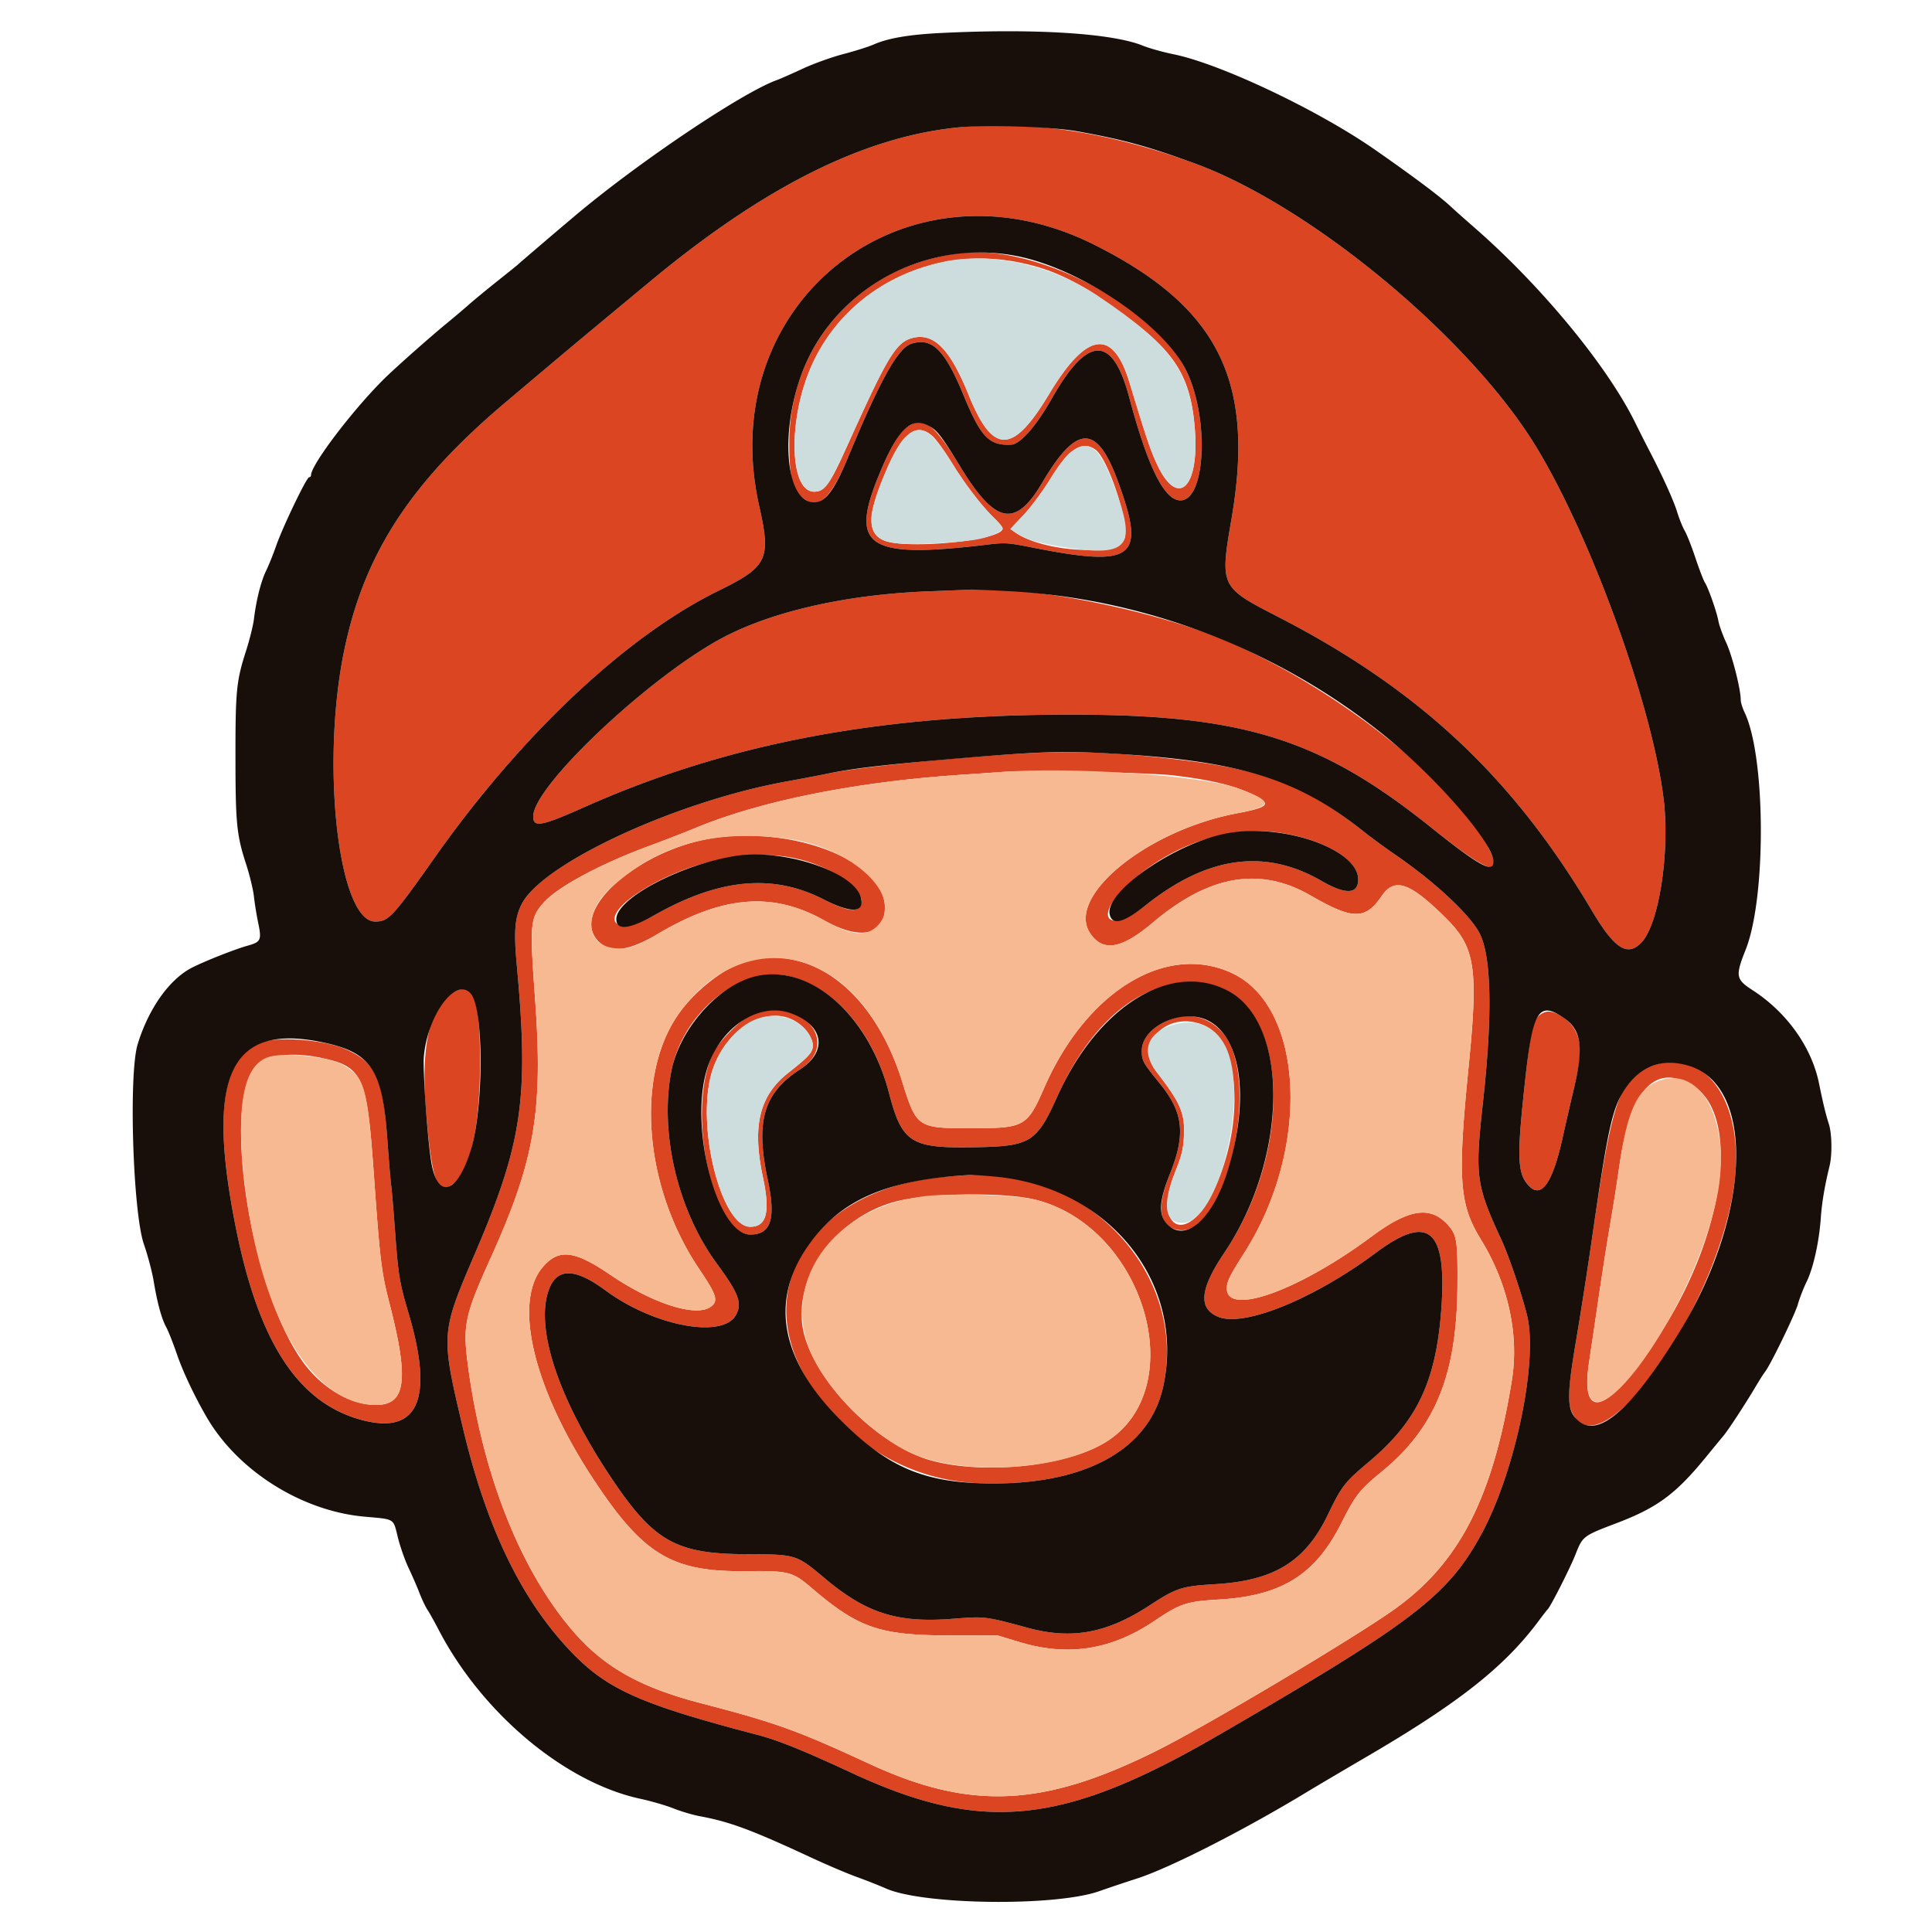 <?xml version="1.0" standalone="no"?><!DOCTYPE svg PUBLIC "-//W3C//DTD SVG 1.1//EN" "http://www.w3.org/Graphics/SVG/1.1/DTD/svg11.dtd"><svg t="1583996368607" class="icon" viewBox="0 0 1024 1024" version="1.1" xmlns="http://www.w3.org/2000/svg" p-id="2017" xmlns:xlink="http://www.w3.org/1999/xlink" width="200" height="200"><defs><style type="text/css"></style></defs><path d="M507.162 67.59c-48.59 5.076-99.69 30.243-157.978 77.8-7.063 5.763-45.614 37.819-54.344 45.187a58167.81 58167.81 0 0 1-26.508 22.356c-50.809 42.831-75.405 80.663-85.978 132.23-12.411 60.546-2.875 143.303 16.512 143.282 7.099-0.01 9.152-2.224 31.795-34.301 45.72-64.768 101.412-117.107 149.983-140.946 26.248-12.884 28.098-16.706 21.755-44.925-24.38-108.44 77.91-188.401 177.374-138.658 65.908 32.96 85.553 72.098 72.955 145.329-6.172 35.866-6.003 36.23 24.17 51.725 75.066 38.55 124.817 85.076 166.898 156.078 11.986 20.221 18.834 24.576 26.279 16.709 9.244-9.772 15.109-48.113 11.65-76.168-6.497-52.725-42.38-149.074-72.122-193.659-37.993-56.95-118.114-121.838-176.771-143.165-45.768-16.64-87.324-22.881-125.67-18.875m1.61 66.555c-52.872 6.492-90.307 48.036-90.432 100.352-0.044 17.572 1.628 24.827 6.702 29.094 8.532 7.181 15.068 1.39 24.753-21.926 16.757-40.346 26.096-57.106 33.105-59.42 11.008-3.633 17.83 3.039 27.769 27.156 9.213 22.357 13.596 26.898 25.344 26.279 4.774-0.251 13.197-9.864 21.555-24.604 18.97-33.457 32.08-33.662 40.89-0.643 9.941 37.245 18.645 54.784 27.193 54.784 13.46 0 15.365-44.014 2.983-68.98-17.094-34.457-79.908-67-119.862-62.092m29.842 4.667c20.7 3.927 35.164 11.3 61.716 31.455 23.519 17.853 31.022 30.96 32.994 57.633 2.288 30.968-9.137 41.464-20.004 18.373-3.467-7.368-5.655-13.86-14.664-43.52-8.824-29.05-22.72-27.039-42.655 6.182-19.236 32.052-29.785 32.136-42.603 0.343-9.838-24.399-18.565-33.175-29.945-30.11-8.547 2.301-13.15 9.912-34.04 56.307-9.674 21.48-12.275 25.134-17.89 25.134-13.823 0-13.856-41.16-0.055-69.632 18.887-38.968 63.14-60.513 107.146-52.165m-57.846 87.483c-4.319 2.844-9.505 11.909-15.731 27.5-14.495 36.292-4.29 42.383 58.388 34.846 9.255-1.114 10.768-1.016 23.552 1.52 54.39 10.796 60.634 5.924 45.41-35.42-11.095-30.12-21.75-29.821-40.006 1.127-14.218 24.105-24.798 22.018-43.453-8.566-14-22.953-19.256-26.872-28.16-21.007m14.098 5.473c1.879 1.877 6.287 8.09 9.797 13.801 6.94 11.292 15.905 22.943 22.569 29.327 2.322 2.228 4.224 4.575 4.224 5.22 0 6.464-53.066 11.482-63.631 6.019-8.671-4.483-7.934-14.277 2.941-39.114 8.085-18.458 15.931-23.424 24.1-15.253m85.652 6.467c6.935 4.858 18.44 40.24 15.442 47.482-3.804 9.183-42.793 6.91-57.63-3.358l-2.855-1.977 6.95-7.331c3.823-4.032 10.177-12.58 14.119-18.996 9.92-16.14 16.922-20.759 23.974-15.82M492.544 313.4c-42.621 1.616-81.126 10.09-107.814 23.724-38.385 19.612-102.106 79.25-102.106 95.562 0 6.108 4.073 5.348 27.71-5.163 75.404-33.534 156.078-48.815 257.474-48.763 91.354 0.043 131.97 12.777 190.671 59.773 30.073 24.08 38.73 27.22 30.56 11.093-17.678-34.88-79.963-84.332-137.775-109.387-37.69-16.332-104.504-29.888-136.704-27.732-1.126 0.074-11.034 0.476-22.016 0.893m48.333 86.06c-39.03 2.355-86.567 7.298-102.705 10.68-3.714 0.778-13.294 2.599-21.284 4.045-58.537 10.606-129.367 43.405-140.388 65.009-3.642 7.137-4.234 14.522-2.593 32.294 6.505 70.354 3.013 94.336-22.31 153.25-17.902 41.653-17.961 42.454-6.515 90.974 12.352 52.375 30.103 89.938 55.56 117.568 20.047 21.757 37.017 29.53 101.066 46.285 10.652 2.785 24.611 8.43 49.546 20.027 69.299 32.238 111.915 27.942 193.866-19.533 104.033-60.27 122.17-74.127 140.068-107.003 17.728-32.566 30.029-91.08 24.274-115.482-2.43-10.311-9.667-31.759-13.538-40.128-13.662-29.53-14.254-33.902-9.92-73.254 5.059-45.888 4.511-76.575-1.587-89.108-4.738-9.731-23.49-27.339-44.577-41.849-5.632-3.873-13.235-9.436-16.896-12.36-29.85-23.828-52.058-32.63-95.744-37.944-34.76-4.229-58.181-5.171-86.323-3.471m81.213 11.52c20.89 2.534 33.02 5.555 43.234 10.767 8.701 4.44 6.873 6.229-9.472 9.275-47.924 8.93-91.147 44.196-78.03 63.66 6.751 10.017 16.61 8.345 33.107-5.617 29.957-25.354 56.929-29.975 83.855-14.364 22.129 12.828 28.923 12.882 37.476 0.29 6.907-10.174 14.932-7.422 34.184 11.719 15.531 15.444 17.177 26.358 11.916 79.05-5.9 59.128-4.946 72.517 6.51 91.136 14.436 23.462 20.38 50.488 16.44 74.752-10.13 62.415-27.888 96.924-62.522 121.505-21.752 15.44-98.724 61.228-125.287 74.532-60.364 30.236-99.118 32.036-152.875 7.107-38.04-17.639-49.628-21.804-89.357-32.118-31.529-8.182-50.762-18.921-66.882-37.345-27.925-31.916-48.223-82.476-56.131-139.825-3.174-23.035-2.235-27.656 12.09-59.392 23.072-51.108 27.552-77.32 23.284-136.192-2.941-40.589-2.708-43.261 4.495-51.49 7.166-8.181 30.119-20.551 55.427-29.867 7.885-2.9 19.174-7.286 25.088-9.738 34.604-14.367 85.248-24.5 140.8-28.178 9.011-0.596 18.458-1.25 20.992-1.454 12.774-1.024 79.15 0.269 91.658 1.787m58.87 30.804c22.636 4.107 38.912 14.275 38.912 24.308 0 7.943-6.62 8.204-19.505 0.768-29.995-17.311-60.498-13.07-93.135 12.95-19.361 15.437-28.127 6.98-10.404-10.04 23.299-22.377 55.678-33.147 84.132-27.986m-297.1 1.657c-41.632 3.71-83.526 38.612-66.632 55.508 6.415 6.413 16.023 5.194 31.52-4.001 34.218-20.304 60.755-22.47 87.988-7.189 19.264 10.811 32.256 8.082 32.256-6.776 0-22.82-42.086-41.38-85.133-37.542m40.284 12.137c19.881 5.145 36.145 17.705 31.84 24.58-2.213 3.536-7.72 2.55-19.488-3.483-26.754-13.72-55.209-11.098-89.346 8.233-21.417 12.126-30.218 2.762-10.186-10.84 25.845-17.553 61.555-25.126 87.18-18.49m-27.212 53.463c-11.326 2.66-27.843 15.168-37.028 28.042-23.414 32.811-18.696 92.109 10.795 135.685 9.255 13.676 10.21 16.896 5.906 19.91-7.915 5.544-30.722-1.767-53.176-17.048-18.921-12.877-27.123-13.88-35.515-4.35-16.172 18.374-5.427 64.095 26.432 112.49 26.586 40.381 41.651 49.459 81.295 48.983 22.293-0.267 24.497 0.297 34.41 8.793 24.81 21.271 36.11 25.196 72.734 25.262l26.112 0.049 11.776 3.556c25.46 7.685 48.46 4.045 71.137-11.257 13.753-9.28 17.004-10.357 34.317-11.381 32.952-1.948 50.831-13 64.474-39.857 8.053-15.851 9.771-18.048 21.988-28.098 28.21-23.215 39.587-51.26 39.89-98.348 0.15-23.652-0.328-26.862-4.767-31.918-9.331-10.624-20.782-9.011-40.607 5.727-38.692 28.759-76.864 42.475-76.864 27.617 0-3.666 1.428-6.561 9.551-19.346 34.832-54.82 31.552-129.48-6.479-147.62-34.824-16.61-77.358 9.175-99.804 60.498-9.078 20.757-10.455 21.532-38.37 21.563-28.904 0.033-29.332-0.253-36.912-24.553-14.659-46.996-46.84-72.489-81.295-64.4m22.19 8.582c23.872 6.215 43.699 29.645 52.006 61.45 6.989 26.762 11.525 29.632 45.801 28.99 29.322-0.551 32.433-2.489 43.566-27.129 19.057-42.184 47.557-63.79 78.551-59.553 43.136 5.9 48.602 85.102 9.843 142.643-12.93 19.195-13.916 29.445-3.266 33.894 13.598 5.684 50.644-9.377 83.845-34.086 27.88-20.749 37.522-12.35 34.455 30.026-2.765 38.195-12.826 59.47-38.21 80.799-13.039 10.957-14.531 12.872-21.891 28.114-12.007 24.87-28.4 34.987-59.725 36.864-17.81 1.065-20.529 1.948-34.906 11.323-22.592 14.73-41.12 18.132-64.422 11.822-22.725-6.157-22.633-6.144-39.936-4.787-29.174 2.288-45.548-2.89-67.584-21.376-15.265-12.805-15.096-12.752-41.472-12.857-37.921-0.15-49.528-6.84-72.768-41.935-26.55-40.09-38.746-76.101-32.686-96.504 4.004-13.486 13.645-13.901 30.702-1.324 25.702 18.954 62.205 25.756 69.1 12.877 3.333-6.234 1.4-11.377-10.217-27.177-20.67-28.109-30.375-69.084-24.113-101.809 6.09-31.843 37.709-56.94 63.327-50.265m-178.64 8.225c-12.457 6.766-17.482 27.873-14.748 61.929 3.057 38.042 6.021 46.341 14.241 39.875 9.352-7.358 14.46-30.321 14.449-64.963-0.01-33.5-3.435-42.547-13.942-36.841m158.879 11.482c-5.801 2.032-18.115 14.115-21.412 21.012-14.241 29.78-0.683 95.941 19.671 95.987 11.047 0.028 13.727-8.31 9.321-28.984-6.625-31.091-2.25-46.039 17.15-58.59 21.744-14.065 1.2-38.513-24.73-29.425m419.328-0.8c-5.87 2.377-7.048 6.365-10.138 34.351-4.574 41.464-4.4 50.322 1.13 56.89 7.006 8.329 13.178-0.117 18.746-25.658 1.165-5.35 3.76-16.64 5.765-25.088 4.078-17.178 4.242-23.995 0.74-30.774-3.292-6.366-11.858-11.494-16.243-9.72m-395.676 5.696c5.279 3.727 8.594 9.615 7.616 13.522-0.714 2.839-3.116 5.25-12.823 12.872-15.324 12.032-19.254 28.213-13.44 55.365 3.968 18.519 1.979 26.255-6.748 26.255-14.441 0-27.656-48.243-21.358-77.957 5.455-25.733 30.282-41.695 46.753-30.057m199.58-2.645c-10.57 3.229-17.408 10.015-17.408 17.283 0 5.368 0.43 6.147 9.797 17.718 12.245 15.127 13.491 26.642 5.146 47.475-7.263 18.125-5.886 27.932 4.183 29.821 25.53 4.79 44.792-80.553 23.608-104.617-6.648-7.554-16.223-10.457-25.326-7.68m15.137 3.705c19.856 8.294 22.336 53.75 4.864 89.172-13.888 28.158-31.639 18.274-19.822-11.038 3.438-8.53 4.362-12.207 4.716-18.796 0.673-12.524-1.554-17.81-14.6-34.65-11.643-15.03 5.998-32.56 24.842-24.688m-498.754 9.098c-21.599 7.706-25.954 38.031-14.05 97.879 12.235 61.522 33.296 93.614 67.236 102.456 29.476 7.678 37.763-11.25 24.558-56.102-5.033-17.1-5.555-20.232-7.319-44.047-0.868-11.7-1.797-22.656-2.068-24.346-0.272-1.69-1.2-12.908-2.069-24.927-2.306-31.969-6.136-40.14-22.133-47.219-10.937-4.836-35.249-6.871-44.155-3.694m30.98 8.25c22.467 4.727 24.457 9.102 28.22 62.104 3.21 45.222 3.963 51.464 8.217 67.95 10.576 40.988 8.776 54.124-7.39 53.978-13.6-0.123-28.729-9.165-38.687-23.122-29-40.638-43.692-144.018-22.533-158.53 6.182-4.24 18.87-5.177 32.174-2.38m706.207 4.069c-17.83 6.356-21.645 17.198-32.436 92.193-2.268 15.77-5.95 39.398-8.181 52.508-4.35 25.554-4.872 33.16-2.645 38.49 14.69 35.159 80.015-58.107 86.687-123.766 4.175-41.085-16.295-69.097-43.425-59.425m20.564 10.345c25.59 14.996 18.25 76.285-15.562 129.976-27.333 43.4-44.065 50.803-38.969 17.244 0.927-6.105 3.239-21.732 5.136-34.726 1.9-12.997 4.616-30.277 6.039-38.4a1126.73 1126.73 0 0 0 4.754-30.134c5.798-41.08 18.614-55.675 38.602-43.96M501.76 623.639c-69.19 5.327-104.822 57.71-73.595 108.19 20.603 33.309 53.978 53.116 91.54 54.327 54.004 1.743 89.437-17.073 96.863-51.436 12.721-58.857-39.265-115.638-102.52-111.977-1.408 0.08-6.938 0.484-12.288 0.896m46.856 12.186c57.669 14.318 82.977 99.305 38.136 128.079-20.472 13.135-64.878 17.992-93.184 10.186-27.026-7.452-59.034-38.722-66.957-65.413-8.402-28.3 14.344-62.597 47.537-71.677 17.042-4.662 57.83-5.305 74.468-1.175" fill="#DB4522" p-id="2018"></path><path d="M530.432 409.193c-2.534 0.205-11.98 0.858-20.992 1.454-55.552 3.679-106.196 13.811-140.8 28.178-5.914 2.452-17.203 6.838-25.088 9.738-25.308 9.316-48.261 21.686-55.427 29.868-7.203 8.228-7.436 10.9-4.495 51.489 4.268 58.872-0.212 85.084-23.283 136.192-14.326 31.736-15.265 36.357-12.091 59.392 7.908 57.35 28.206 107.91 56.13 139.825 16.12 18.424 35.354 29.163 66.883 37.345 39.729 10.314 51.318 14.48 89.357 32.118 53.757 24.929 92.51 23.13 152.875-7.107 26.563-13.304 103.535-59.092 125.287-74.532 34.634-24.58 52.393-59.09 62.523-121.505 3.94-24.264-2.005-51.29-16.44-74.752-11.457-18.619-12.411-32.008-6.51-91.136 5.26-52.692 3.614-63.606-11.917-79.05-19.252-19.141-27.277-21.893-34.184-11.72-8.553 12.593-15.347 12.539-37.476-0.29-26.926-15.61-53.898-10.99-83.855 14.365-16.497 13.962-26.356 15.634-33.106 5.617-13.118-19.464 30.105-54.73 78.029-63.66 19.217-3.581 19.118-6.615-0.443-13.407-19.27-6.691-88.459-11.353-124.977-8.422m-113.405 35.325c34.808 4.54 62.371 30.557 48.46 45.737-5.95 6.493-13.977 5.794-28.751-2.496-27.233-15.28-53.77-13.115-87.987 7.189-11.469 6.804-15.65 8.2-22.79 7.608-15.73-1.305-16.916-18.75-2.175-32.018 25.597-23.042 54.415-31.086 93.243-26.02m6.2 64.914c24.479 6.375 44.17 29.292 54.999 64.008 7.58 24.3 8.008 24.586 36.913 24.553 27.914-0.03 29.291-0.806 38.369-21.563 22.446-51.323 64.98-77.107 99.804-60.498 38.031 18.14 41.31 92.8 6.48 147.62-8.124 12.785-9.552 15.68-9.552 19.346 0 14.858 38.172 1.142 76.864-27.617 19.825-14.738 31.276-16.351 40.607-5.727 4.439 5.056 4.917 8.266 4.766 31.918-0.302 47.089-11.678 75.133-39.89 98.348-12.216 10.05-13.934 12.247-21.987 28.098-13.643 26.857-31.522 37.909-64.474 39.857-17.313 1.024-20.564 2.101-34.317 11.381-22.676 15.302-45.678 18.942-71.137 11.257l-11.776-3.556-26.112-0.049c-36.623-0.066-47.923-3.99-72.735-25.262-9.912-8.496-12.116-9.06-34.409-8.793-39.644 0.476-54.71-8.602-81.295-48.983-31.86-48.395-42.604-94.116-26.432-112.49 8.392-9.53 16.594-8.527 35.515 4.35 22.454 15.28 45.26 22.592 53.176 17.047 4.304-3.013 3.349-6.233-5.906-19.909-29.491-43.576-34.209-102.874-10.795-135.685 16.501-23.127 40.486-33.6 63.324-27.65m-279.355 50.38c-14.42 3.02-19.108 24.581-14.354 66.02 8.195 71.432 35.733 118.528 69.484 118.833 16.166 0.146 17.966-12.99 7.39-53.978-4.254-16.486-5.007-22.728-8.217-67.95-3.374-47.532-4.851-52.457-17.654-58.916-7.227-3.643-27.702-5.885-36.649-4.009m735.373 13.025c-11.505 4.258-16.855 15.957-21.12 46.17-1.193 8.448-3.333 22.008-4.754 30.134-1.423 8.123-4.14 25.403-6.04 38.4-1.896 12.994-4.208 28.62-5.135 34.726-9.057 59.646 54.07-21.875 67.766-87.513 8.087-38.756-7.641-70.46-30.717-61.917m-388.749 61.097c-49.956 5.584-78.7 47.598-59.141 86.449 8.817 17.513 28.849 37.58 47.877 47.956 26.276 14.334 81.846 12.04 107.52-4.436 44.841-28.774 19.533-113.761-38.136-128.08-9.897-2.457-43.318-3.542-58.12-1.889" fill="#F7B991" p-id="2019"></path><path d="M498.688 17.487c-16.932 0.84-28.096 2.757-35.73 6.142-2.596 1.15-9.787 3.417-15.982 5.04-6.195 1.623-15.872 5.103-21.504 7.732-5.632 2.631-11.853 5.365-13.824 6.08-18.335 6.64-73.024 43.392-106.496 71.564-10.284 8.653-29.855 25.373-30.72 26.24-0.282 0.285-5.12 4.18-10.752 8.66s-12.344 10.01-14.92 12.289c-2.572 2.278-8.038 6.907-12.147 10.286-9.436 7.76-27.673 23.951-33.349 29.604-16.73 16.668-38.4 45.279-38.4 50.703 0 0.604-0.45 1.101-1.001 1.101-1.347 0-13.908 26.112-17.49 36.352-1.574 4.506-3.99 10.496-5.366 13.312-2.675 5.468-5.227 15.629-6.418 25.541-0.401 3.346-2.286 10.936-4.188 16.868-5.097 15.892-5.614 21.043-5.598 55.895 0.015 35.487 0.63 41.738 5.59 56.965 1.905 5.84 3.79 13.614 4.191 17.275 0.402 3.66 1.398 9.838 2.212 13.724 1.969 9.4 1.523 10.399-5.52 12.365-6.637 1.85-21.88 7.849-29.168 11.479-12.137 6.042-23.293 21.65-29.143 40.768-4.833 15.798-2.54 89.134 3.315 106.028 2.043 5.89 4.357 14.625 5.148 19.412 1.905 11.55 4.207 20.014 6.659 24.494 1.103 2.017 3.643 8.425 5.642 14.241 3.236 9.413 9.086 21.827 15.66 33.237 16.435 28.526 50.304 49.956 83.727 52.974 16.466 1.487 15.199 0.701 17.767 11.02 1.223 4.913 3.763 12.156 5.642 16.098 1.881 3.942 4.487 9.933 5.79 13.312 1.304 3.38 3.193 7.363 4.199 8.852 1.003 1.49 3.697 6.306 5.985 10.701 23.045 44.275 66.816 80.932 106.952 89.57 5.63 1.21 13.506 3.502 17.508 5.091 4.001 1.59 10.224 3.436 13.829 4.107 16.102 2.987 27.356 7.165 59.292 22.008 8.166 3.794 18.995 8.397 24.064 10.23 5.069 1.83 11.98 4.562 15.36 6.067 19.725 8.783 89.876 9.682 113.152 1.446 4.787-1.694 13.773-4.708 19.968-6.697 17.395-5.586 57.137-25.84 90.624-46.19 4.224-2.567 18.258-10.849 31.186-18.406 48.84-28.552 73.024-47.652 91.077-71.931 2.304-3.098 4.452-5.862 4.772-6.144 1.508-1.331 11.937-21.896 14.789-29.166 3.75-9.562 4.08-9.813 21.443-16.4 21.775-8.26 31.529-15.426 47.406-34.818a2366.344 2366.344 0 0 1 9.625-11.702c2.527-3.023 11.41-16.596 16.799-25.674 2.173-3.66 4.513-7.347 5.202-8.192 2.744-3.372 15.926-30.515 17.393-35.817 0.86-3.11 2.918-8.42 4.574-11.799 3.564-7.28 6.626-20.997 7.545-33.792 0.604-8.428 2.017-16.842 4.649-27.648 1.448-5.962 1.262-17.175-0.374-22.236-1.644-5.082-2.931-10.396-5.253-21.68-3.943-19.16-17.065-37.536-35.172-49.248-8.927-5.775-9.221-7.503-3.653-21.532 10.99-27.694 10.619-102.484-0.625-125.76-1.103-2.283-2.007-5.245-2.007-6.579 0-5.66-4.47-23.311-7.647-30.193-1.889-4.096-3.768-9.287-4.178-11.54-0.898-4.961-5.342-17.615-7.186-20.467-0.734-1.134-2.977-6.986-4.984-13.005-2.007-6.021-4.552-12.477-5.657-14.351-1.106-1.874-2.96-6.482-4.122-10.243-1.912-6.195-8.003-19.56-15.068-33.07-1.472-2.816-4.729-9.267-7.232-14.336-14.843-30.036-49.68-72.25-85.161-103.199-5.307-4.628-10.783-9.495-12.168-10.81-5.57-5.297-19.17-15.514-40.118-30.142-30.249-21.123-82.112-45.74-107.095-50.831-5.59-1.14-12.935-3.198-16.32-4.573-16.222-6.592-57.3-9.164-107-6.702m72.192 52.094c24.384 4.377 37.028 7.82 61.952 16.883 58.657 21.327 138.778 86.216 176.77 143.165 29.743 44.585 65.626 140.934 72.123 193.66 3.459 28.054-2.406 66.395-11.65 76.167-7.445 7.867-14.293 3.512-26.279-16.71-42.08-71-91.832-117.526-166.899-156.077-30.172-15.496-30.34-15.86-24.169-51.725 12.598-73.231-7.047-112.369-72.955-145.329C480.31 79.872 378.02 159.834 402.4 268.273c6.343 28.219 4.493 32.04-21.755 44.925-48.571 23.839-104.264 76.178-149.983 140.946-22.643 32.077-24.696 34.291-31.795 34.301-19.387 0.02-28.923-82.736-16.512-143.283 10.573-51.566 35.17-89.398 85.978-132.229a56038.775 56038.775 0 0 0 26.508-22.356c8.73-7.368 47.281-39.424 54.344-45.187 58.289-47.557 109.389-72.724 157.978-77.8 15.086-1.578 49.897-0.49 63.718 1.99m-31.603 66.205c33.75 6.771 77.366 36.278 89.357 60.452 12.382 24.965 10.478 68.979-2.983 68.979-8.548 0-17.252-17.539-27.192-54.784-8.812-33.019-21.921-32.814-40.891 0.643-8.358 14.74-16.78 24.353-21.555 24.604-11.748 0.62-16.13-3.922-25.344-26.279-9.938-24.117-16.76-30.789-27.769-27.156-7.009 2.314-16.348 19.074-33.105 59.42-7.622 18.35-12.27 24.576-18.345 24.576-16.4 0-18.427-43.484-3.513-75.308 19.275-41.131 65.956-64.253 111.34-55.147m-45.996 90.488c3.763 2.294 6.3 5.704 15.647 21.028 18.655 30.584 29.235 32.67 43.453 8.566 18.256-30.948 28.91-31.247 40.006-1.127 15.224 41.344 8.98 46.216-45.41 35.42-12.784-2.536-14.297-2.634-23.552-1.52-62.679 7.537-72.883 1.446-58.388-34.847 10.657-26.685 17.953-33.794 28.244-27.52m41.523 87.063c71.366 3.792 141.343 30.457 197.356 75.203 28.541 22.8 59.392 58.207 59.392 68.162 0 6.388-7.657 2.182-33.073-18.168-58.7-46.996-99.317-59.73-190.671-59.773-101.396-0.052-182.07 15.23-257.475 48.763-23.636 10.51-27.709 11.271-27.709 5.163 0-16.312 63.721-75.95 102.106-95.562 26.688-13.635 65.193-22.108 107.814-23.724 10.982-0.417 20.89-0.819 22.016-0.893 1.126-0.077 10.235 0.297 20.244 0.83m53.484 86.008c68.62 3.822 99.254 13.27 134.656 41.53 3.66 2.924 11.264 8.487 16.896 12.36 21.087 14.51 39.839 32.118 44.577 41.849 6.098 12.533 6.646 43.22 1.587 89.108-4.334 39.352-3.742 43.725 9.92 73.254 3.871 8.369 11.108 29.817 13.538 40.128 5.755 24.402-6.546 82.916-24.274 115.482-17.897 32.876-36.035 46.733-140.068 107.003-81.95 47.475-124.567 51.77-193.866 19.533-24.935-11.597-38.894-17.242-49.546-20.027-64.05-16.755-81.02-24.528-101.067-46.285-25.456-27.63-43.207-65.193-55.56-117.568-11.445-48.52-11.386-49.321 6.516-90.975 25.323-58.913 28.815-82.895 22.31-153.249-1.64-17.772-1.05-25.157 2.593-32.294 11.021-21.604 81.851-54.403 140.388-65.009 7.99-1.446 17.57-3.267 21.284-4.045 12.488-2.616 28.08-4.531 58.673-7.204 52.697-4.603 64.78-5.076 91.443-3.591m63.22 42.112c-27.582 4.595-66.382 31.173-63.32 43.371 1.454 5.793 7.475 4.206 19.044-5.017 32.637-26.02 63.14-30.262 93.135-12.951 12.885 7.436 19.505 7.175 19.505-0.768 0-15.701-38.566-29.6-68.365-24.635m-261.645 12.195c-29.301 4.637-63.183 22.585-63.203 33.48-0.01 6.2 6.942 5.445 20.49-2.224 34.137-19.331 62.592-21.952 89.346-8.233 14.728 7.552 21.86 7.229 19.822-0.894-3.425-13.647-40.993-26.155-66.455-22.129m9.582 64.07c-19.468 5.235-39.45 28.198-43.65 50.165-6.262 32.725 3.443 73.7 24.113 101.809 11.617 15.8 13.55 20.943 10.217 27.177-6.895 12.88-43.398 6.077-69.1-12.877-17.057-12.577-26.698-12.162-30.702 1.324-6.06 20.403 6.136 56.414 32.686 96.504 23.24 35.095 34.847 41.784 72.768 41.935 26.376 0.105 26.207 0.052 41.472 12.857 22.036 18.485 38.41 23.664 67.584 21.376 17.303-1.357 17.21-1.37 39.936 4.787 23.301 6.31 41.83 2.908 64.422-11.822 14.377-9.375 17.096-10.258 34.906-11.323 31.324-1.877 47.718-11.994 59.725-36.864 7.36-15.242 8.852-17.157 21.89-28.114 25.385-21.33 35.446-42.604 38.21-80.799 3.068-42.375-6.573-50.775-34.454-30.026-33.2 24.71-70.247 39.77-83.845 34.086-10.65-4.449-9.664-14.7 3.266-33.894 34.056-50.557 34.775-122.286 1.398-139.2-30.11-15.258-68.344 8.635-89.792 56.11-11.133 24.64-14.244 26.578-43.566 27.128-34.276 0.643-38.812-2.227-45.801-28.989-10.954-41.938-42.731-69.133-71.683-61.35m-149.721 9.187c6.707 8.53 6.638 60.314-0.11 82.371-7.217 23.58-17.73 26.824-21.049 6.495-1.984-12.16-4.541-48.707-3.904-55.783 2.033-22.561 17.39-42.834 25.063-33.083m169.352 10.105c17.48 6.236 19.827 20.16 5.015 29.74-19.4 12.551-23.775 27.499-17.15 58.59 4.406 20.675 1.726 29.012-9.32 28.984-17.094-0.038-31.883-54.151-23.435-85.747 6.16-23.045 27.236-37.867 44.89-31.567m409.76 2.457c9.337 6.377 10.62 15.378 5.356 37.553-2.004 8.448-4.6 19.738-5.765 25.088-5.568 25.541-11.74 33.987-18.747 25.659-5.53-6.57-5.703-15.427-1.129-56.891 3.9-35.315 7.166-40.371 20.286-31.409m-189.31 1.076c18.517 8.412 23.097 41.958 10.996 80.509-7.988 25.452-22.413 37.88-32.054 27.617-4.552-4.843-4.088-12.275 1.659-26.616 8.345-20.833 7.099-32.348-5.146-47.475-9.367-11.571-9.797-12.35-9.797-17.718 0-12.6 20.787-22.474 34.342-16.317m-468.439 11.916c25.577 5.381 31.537 14.244 34.176 50.834 0.868 12.02 1.797 23.237 2.069 24.927 0.271 1.69 1.2 12.646 2.068 24.346 1.764 23.815 2.286 26.946 7.32 44.047 13.204 44.851 4.917 63.78-24.559 56.102-33.94-8.842-55.001-40.934-67.236-102.456-16.007-80.489-2.961-108.132 46.162-97.8m723.874 12.363c35.581 10.567 33.218 79.232-4.862 141.222-24.53 39.933-42.288 55.841-52.966 47.444-6.856-5.393-7.086-11.78-1.587-44.088 2.232-13.11 5.913-36.738 8.181-52.508 8.574-59.587 10.847-69.824 17.782-80.041 8.14-11.996 19.638-16.13 33.452-12.03m-367.424 58.806c60.395 5.727 100.884 56.246 89.031 111.089-7.426 34.363-42.86 53.179-96.862 51.436-31.773-1.024-50.374-9.506-74.778-34.09-30.684-30.911-36.733-61.724-17.708-90.173 17.053-25.492 41.534-36.531 86.828-39.15 1.408-0.082 7.478 0.317 13.489 0.888" fill="#180F0B" p-id="2020"></path><path d="M499.827 138.798c-38.198 8.287-66.096 34.76-75.39 71.532-6.52 25.802-3.069 50.278 7.087 50.278 5.614 0 8.215-3.653 17.89-25.134 20.889-46.395 25.492-54.006 34.04-56.307 11.379-3.065 20.106 5.711 29.944 30.11 12.818 31.793 23.367 31.709 42.603-0.343 19.935-33.22 33.83-35.233 42.655-6.182 9.009 29.66 11.197 36.152 14.664 43.52 10.867 23.091 22.292 12.595 20.004-18.373-2.274-30.756-12.43-44.83-51.18-70.91-24.532-16.512-56.996-23.685-82.317-18.19m-20.585 93.516c-6.082 6.392-17.418 33.948-17.418 42.337 0 12.46 7.13 15.045 36.352 13.182 17.661-1.127 22.548-1.94 29.44-4.898 4.861-2.086 4.813-3.059-0.384-8.04-6.664-6.385-15.629-18.036-22.569-29.328-11.384-18.527-17.413-21.67-25.42-13.253m88.463 7.153c-2.586 1.891-6.523 7.037-11.162 14.586-3.942 6.416-10.296 14.964-14.118 18.996l-6.95 7.331 2.854 1.977c4.894 3.387 11.192 5.33 24.14 7.442 33.918 5.534 39.447 0.79 30.316-25.992-8.988-26.365-14.718-31.926-25.08-24.34M398.848 540.992c-10.37 4.98-19.773 18.002-22.59 31.29-6.297 29.715 6.918 77.958 21.359 77.958 8.727 0 10.716-7.736 6.748-26.255-5.814-27.152-1.884-43.333 13.44-55.365 13.655-10.722 14.935-12.885 11.522-19.487-5-9.68-19.31-13.502-30.479-8.141m222.48 2.337c-13.318 4.096-16.702 13.98-8.441 24.645 13.046 16.84 15.273 22.126 14.6 34.65-0.354 6.59-1.278 10.266-4.716 18.796-6.886 17.08-5.453 26.772 3.955 26.772 19.334 0 35.815-68.26 22.659-93.844-5.558-10.811-15.736-14.808-28.058-11.019" fill="#CDDDDD" p-id="2021"></path></svg>
